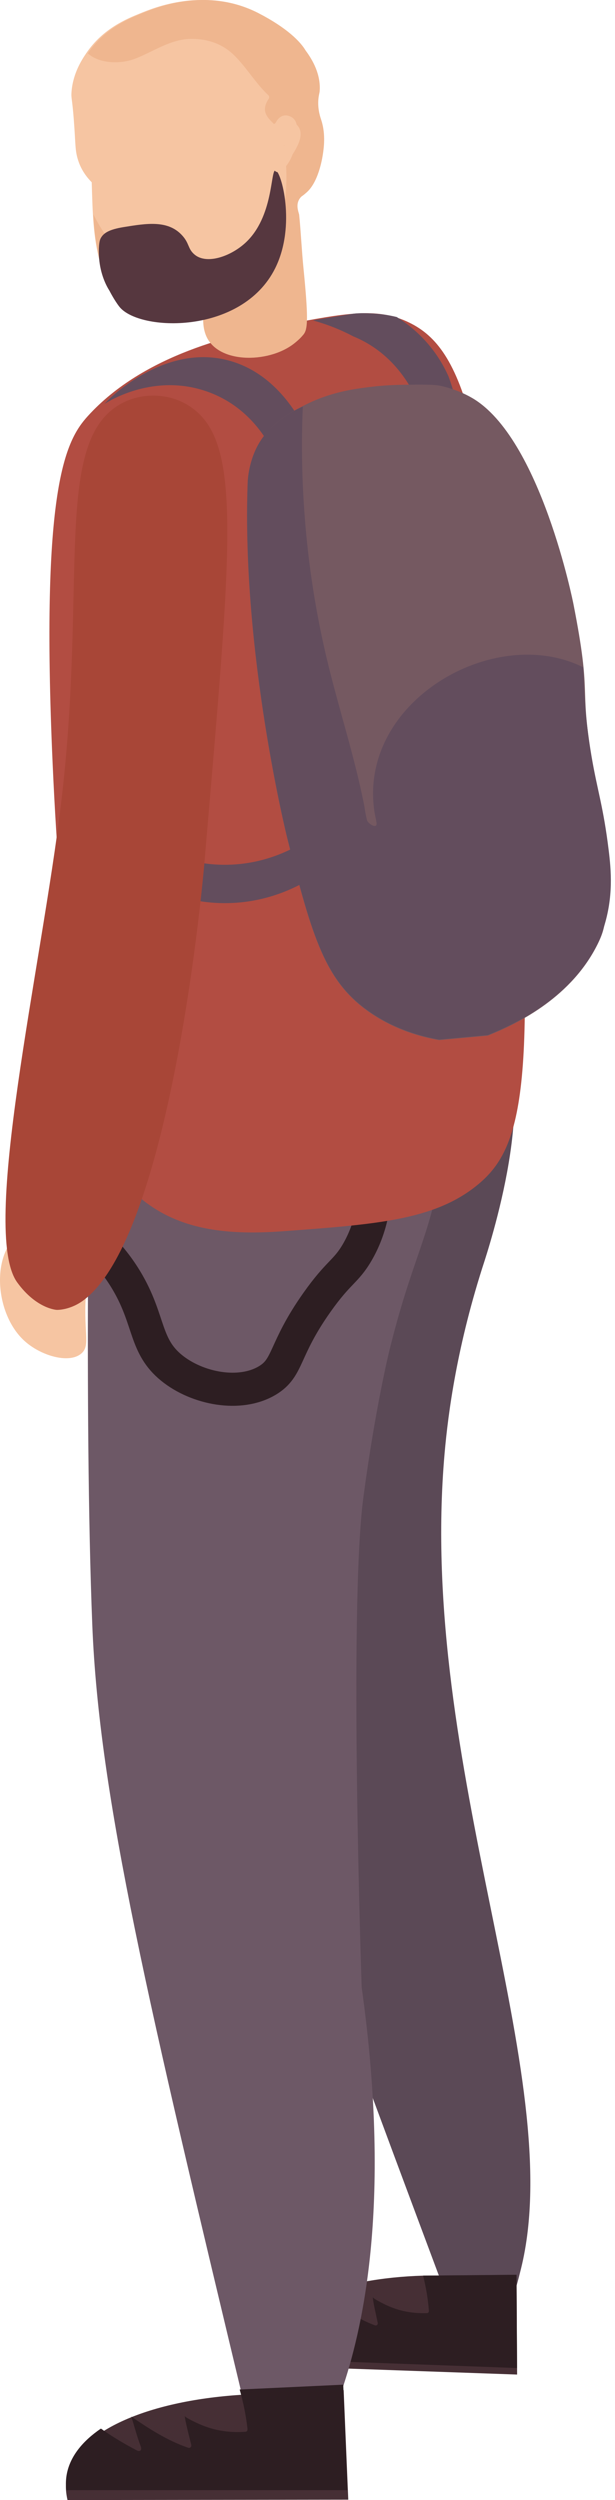 <?xml version="1.0" encoding="UTF-8"?>
<svg width="112px" height="455px" viewBox="0 0 112 455" version="1.1" xmlns="http://www.w3.org/2000/svg" xmlns:xlink="http://www.w3.org/1999/xlink">
    <!-- Generator: Sketch 46.2 (44496) - http://www.bohemiancoding.com/sketch -->
    <title>line1</title>
    <desc>Created with Sketch.</desc>
    <defs>
        <polygon id="path-1" points="63.966 453 0 453 0 0.272 110.998 0.272 110.998 453 63.966 453 63.966 432.384 11.575 432.384 11.575 453 63.966 453"></polygon>
    </defs>
    <g id="Page-1" stroke="none" stroke-width="1" fill="none" fill-rule="evenodd">
        <g id="line1">
            <path d="M29.488,192.08 C32.784,186.294 40.114,186.096 74.61,184.324 C84.147,183.834 86.045,183.723 88.259,185.274 C99.501,193.149 90.08,223.717 88.259,229.433 C83.253,244.721 81.617,257.11 80.966,264.521 C75.948,321.634 103.537,377.719 94.896,412.838 C94.078,416.161 91.683,425.894 87.901,426.07 C84.448,426.23 81.491,418.339 80.251,415.022 C56.203,350.683 44.178,318.513 39.612,290.635 C33.972,256.197 28.326,201.831 28.3,201.679 C28.3,201.675 28.291,201.575 28.275,201.443 C28.275,201.442 28.275,201.441 28.275,201.441 C27.491,196.647 28.534,193.754 29.488,192.08" id="Fill-1" fill="#5B4956"></path>
            <path d="M77.119,414.155 C61.716,414.61 50.027,419.316 48.241,426.59 C47.968,427.7 47.893,429.005 48.192,430.539 C63.519,431.079 78.846,431.619 94.173,432.159 C94.139,426.106 94.105,420.053 94.072,414 C88.421,414.052 82.77,414.103 77.119,414.155" id="Fill-3" fill="#462F35"></path>
            <path d="M94.161,430.972 C94.129,425.315 94.097,419.657 94.066,414 C88.415,414.051 82.764,414.103 77.113,414.155 C77.093,414.155 77.073,414.156 77.053,414.157 C77.595,416.32 77.946,418.472 78.103,420.465 C78.125,420.755 78.049,420.971 77.724,420.98 C74.827,421.065 72.286,420.53 69.704,419.203 C69.024,418.854 67.715,418.176 67.92,418.025 C67.752,418.149 68.686,422.243 68.785,422.711 C68.863,423.079 68.582,423.321 68.238,423.19 C64.893,421.916 61.994,419.936 59.121,417.852 C59.59,419.479 59.945,421.128 60.511,422.739 C60.701,423.279 60.356,423.613 59.842,423.323 C57.818,422.183 55.886,420.972 54.07,419.596 C50.956,421.51 48.903,423.87 48.235,426.59 C48.041,427.382 47.954,428.278 48.025,429.28 L94.161,430.972 Z" id="Fill-5" fill="#2D1E22"></path>
            <path d="M19.036,185.175 C28.924,166.538 67.731,162.891 78.947,180.111 C84.236,188.231 82.417,199.496 80.292,212.651 C78.245,225.325 75.027,229.038 70.878,245.932 C70.878,245.932 68.305,256.409 66.171,272.556 C63.5,292.772 65.859,361.414 65.868,361.693 L65.868,361.693 C71.557,402.361 65.655,424.866 62.302,434.883 C60.473,440.348 56.307,452.792 51.818,452.446 C48.054,452.155 45.788,443.058 44.852,439.148 C26.992,364.548 18.062,327.249 16.807,295.738 C15.257,256.812 16.418,195.814 16.411,195.641 C16.411,195.637 16.415,195.525 16.415,195.377 L16.415,195.375 C16.444,193.98 16.687,189.602 19.036,185.175" id="Fill-7" fill="#6D5866"></path>
            <g id="Group-11" transform="translate(1, 2)">
                <path d="M42.765,433.853 C25.678,434.972 12.885,440.608 11.193,448.664 C10.935,449.893 10.904,451.329 11.297,453 C28.339,452.976 45.382,452.952 62.425,452.926 C62.145,446.285 61.865,439.642 61.585,433 C55.312,433.284 49.038,433.568 42.765,433.853" id="Fill-9" fill="#462F35"></path>
                <mask id="mask-2" fill="white">
                    <use xlink:href="#path-1"></use>
                </mask>
                <g id="Clip-10"></g>
            </g>
            <path d="M63.292,453.198 C63.032,446.799 62.77,440.399 62.509,434 C56.244,434.293 49.979,434.586 43.715,434.879 C43.692,434.88 43.671,434.882 43.648,434.884 C44.336,437.308 44.811,439.729 45.065,441.977 C45.101,442.304 45.025,442.551 44.665,442.576 C41.457,442.792 38.617,442.291 35.7,440.898 C34.931,440.53 33.453,439.818 33.674,439.638 C33.493,439.786 34.693,444.379 34.822,444.905 C34.922,445.317 34.621,445.604 34.233,445.469 C30.473,444.167 27.179,442.047 23.91,439.808 C24.495,441.629 24.955,443.48 25.646,445.279 C25.878,445.883 25.51,446.275 24.928,445.968 C22.638,444.762 20.447,443.473 18.378,441.99 C15.002,444.285 12.819,447.041 12.187,450.146 C12.002,451.049 11.943,452.067 12.061,453.198 L63.292,453.198 Z" id="Fill-12" fill="#2D1E22"></path>
            <path d="M67.884,208 C69.354,217.971 67.269,224.119 65.065,227.906 C62.986,231.479 61.691,231.419 57.737,237.006 C51.542,245.758 52.627,248.863 48.717,251.224 C43.688,254.261 35.905,252.741 31.241,248.949 C26.38,244.998 27.299,240.525 23.348,233.593 C20.84,229.192 16.231,223.558 7,218.806" id="Stroke-14" stroke="#2D1E22" stroke-width="6.027"></path>
            <path d="M3.565,224.506 C7.384,221.784 14.234,222.968 16.18,226.324 C17.168,228.029 16.214,229.125 15.729,234.505 C15.028,242.297 16.598,244.78 14.828,246.323 C12.63,248.239 7.485,246.785 4.466,244.05 C-0.93,239.163 -1.682,228.246 3.565,224.506" id="Fill-16" fill="#F6C5A2"></path>
            <path d="M93.596,139.045 C97.849,198.029 95.163,209.064 86.783,215.795 C78.987,222.058 68.453,222.835 51.593,224.077 C41.561,224.816 33.354,223.881 26.647,218.903 C22.118,215.54 12.582,206.333 9.589,139.045 C7.347,88.635 11.947,80.178 16.002,75.715 C26.299,64.384 42.82,60.811 51.913,59.083 C62.853,57.003 68.464,55.936 74.118,58.517 C83.991,63.024 89.032,75.747 93.596,139.045" id="Fill-18" fill="#B24D42"></path>
            <path d="M81.702,68.555 C81.042,67.056 80.032,65.175 78.48,63.23 C76.314,60.517 73.959,58.764 72.259,57.701 C71.948,57.622 71.525,57.524 71.021,57.428 C70.026,57.24 69.264,57.168 68.704,57.117 C68.704,57.117 67.544,57.011 66.147,57 C65.577,56.996 65.184,57.017 64.878,57.039 C64.426,57.072 64.194,57.109 62.073,57.467 C61.403,57.58 60.824,57.678 60,57.812 C59.781,57.848 59.599,57.878 59.477,57.897 C59.139,57.941 58.793,57.992 58.438,58.051 C57.938,58.133 57.458,58.225 57,58.323 C58.158,58.639 59.435,59.049 60.791,59.585 C62.116,60.11 63.3,60.67 64.338,61.219 C74.561,65.406 77.109,75.874 77.25,76.503 C81.244,80.103 82.575,79.641 82.966,79.404 C85.066,78.133 82.199,69.949 81.702,68.555" id="Fill-20" fill="#634D5D"></path>
            <path d="M51.709,87.413 C51.564,86.742 48.85,75.173 37.706,71.257 C28.138,67.895 20.03,72.869 19,73.526 C19.792,72.691 20.965,71.563 22.526,70.421 C24.355,69.081 31.636,63.682 40.273,65.299 C49.906,67.101 54.577,75.909 56.119,79.259 C57.206,80.269 57.494,82.213 56.884,83.96 C56.064,86.306 53.656,88.199 51.709,87.413" id="Fill-22" fill="#634D5D"></path>
            <path d="M88.834,188.48 C85.875,188.753 82.917,189.025 79.958,189.298 C76.635,188.713 71.829,187.415 67.202,184.171 C59.323,178.648 56.894,170.94 52.318,152.592 C52.318,152.592 43.956,119.058 45.109,87.902 C45.18,85.999 45.748,82.554 48.199,79.277 C50.425,76.301 53.28,74.854 55.571,73.693 C60.249,71.322 64.495,70.788 67.427,70.42 C70.328,70.055 72.972,70.028 74.626,70.01 C78.15,69.974 79.212,70.038 80.001,70.175 C80.001,70.175 82.981,70.688 85.963,72.418 C98.478,79.676 104.431,109.93 104.431,109.93 C107.845,127.278 105.472,124.153 107.735,137.809 C109.858,150.62 112.528,158.101 109.936,168.954 C109.709,169.904 109.35,170.798 108.832,171.844 C104.157,181.275 94.794,186.109 88.834,188.48" id="Fill-24" fill="#755961"></path>
            <path d="M57.168,159.51 C54.906,160.992 49.333,164.206 41.543,164.364 C33.048,164.536 26.953,160.971 24.722,159.51 C22.68,159.51 21,157.815 21,155.755 C21,153.69 22.675,152 24.722,152 C26.634,153.421 32.36,157.294 40.641,157.386 C49.292,157.483 55.292,153.395 57.168,152 C59.21,152 60.89,153.695 60.89,155.755 C60.89,157.82 59.215,159.51 57.168,159.51" id="Fill-26" fill="#634D5D"></path>
            <path d="M37.179,157.556 C37.179,157.556 31.472,224.27 15.301,236.576 C12.778,238.497 10.346,238.394 10.345,238.394 C10.345,238.394 6.65,238.239 3.137,233.395 C-3.641,224.048 7.552,175.991 11.132,146.156 C16,105.586 9.463,79.907 22.379,73.299 C25.976,71.459 30.65,71.547 34.219,73.733 C44.302,79.91 42.273,98 37.179,157.556" id="Fill-28" fill="#A84637"></path>
            <path d="M106.211,121.45 C90.055,113.351 65.113,127.661 68.202,147.818 C68.32,148.454 68.459,149.085 68.566,149.723 C68.781,151.002 66.997,149.952 66.82,149.211 C66.623,148.38 66.473,147.561 66.358,146.753 C64.578,137.601 61.597,128.71 59.454,119.632 C56.659,107.79 55.76,98.201 55.35,91.975 C54.866,84.611 54.955,78.429 55.147,74 C53.939,74.519 52.231,75.398 50.489,76.865 C50.488,76.865 49.177,77.968 48.198,79.175 C45.685,82.274 45.166,86.248 45.109,87.8 C43.956,118.956 52.318,152.49 52.318,152.49 C56.893,170.838 59.322,178.546 67.201,184.069 C71.829,187.313 76.635,188.611 79.957,189.196 C82.916,188.923 85.875,188.651 88.834,188.378 C94.794,186.007 104.157,181.173 108.831,171.742 C109.514,170.364 109.936,168.852 109.936,168.852 C111.738,163.223 111.304,158.396 110.837,154.624 C109.863,146.739 108.807,143.961 107.735,137.707 C107.09,133.949 106.347,128.396 106.211,121.45" id="Fill-30" fill="#634D5D"></path>
            <path d="M54.176,39.118 C54.142,38.775 53.577,37.618 54.055,36.528 C54.362,35.828 54.928,35.471 55.158,35.311 C57.654,33.577 58.386,28.756 58.488,28.088 C58.637,27.104 59.042,24.486 58.218,21.919 C58.042,21.372 57.571,20.088 57.651,18.36 C57.691,17.496 57.883,16.891 57.902,16.66 C58.154,13.578 56.641,10.93 55.349,9.196 C54.419,7.605 51.986,5.099 46.816,2.421 C37.244,-2.535 27.833,1.504 25.557,2.421 C22.986,3.457 18.747,5.23 15.763,9.604 C14.947,10.8 13.29,13.291 13.024,16.721 C12.93,17.927 13.126,17.735 13.43,21.639 C13.801,26.401 13.628,27.31 14.239,29.209 C14.849,31.103 15.949,32.414 16.702,33.174 C16.877,38.719 16.925,42.923 18.239,47.854 L18.239,47.854 L22.509,46.979 L31.931,45.046 C33.677,48.772 35.423,52.497 37.17,56.223 C36.689,59.429 37.645,61.131 38.129,61.819 C41.294,66.316 51.092,65.495 54.799,61.068 C54.874,60.979 54.997,60.857 55.119,60.656 C55.734,59.643 55.829,57.557 54.963,48.882 C54.638,45.633 54.496,42.367 54.176,39.118" id="Fill-32" fill="#F6C5A2"></path>
            <path d="M58.529,21.919 C58.353,21.371 57.882,20.087 57.962,18.36 C58.002,17.496 58.194,16.89 58.213,16.659 C58.465,13.578 56.952,10.93 55.66,9.195 C54.73,7.605 52.297,5.098 47.127,2.421 C37.555,-2.536 28.144,1.504 25.868,2.421 C23.297,3.457 19.058,5.229 16.074,9.603 C16.052,9.636 16.023,9.68 16,9.714 C18.046,11.589 21.938,11.751 24.74,10.635 C28.135,9.283 31.211,7.043 34.991,7.073 C37.955,7.097 40.592,8.019 42.715,10.133 C44.965,12.373 46.56,15.165 48.888,17.35 C49.042,17.494 49.064,17.787 48.948,17.958 C46.912,20.967 49.812,22.083 51.448,24.176 C52.537,25.569 52.861,26.992 52.853,28.73 C52.84,31.224 52.446,33.706 52.266,36.19 C52.18,37.373 52.099,38.524 52.479,39.668 C52.673,40.253 52.975,40.701 53.05,41.326 C53.616,46.016 48.677,50.472 45.64,53.299 C43.081,55.682 40.111,57.829 37.749,60.441 C37.973,61.084 38.244,61.54 38.44,61.818 C41.605,66.315 51.403,65.494 55.11,61.068 C55.185,60.979 55.308,60.856 55.43,60.656 C56.045,59.642 56.14,57.556 55.274,48.881 C54.949,45.633 54.807,42.366 54.487,39.118 C54.453,38.774 53.888,37.617 54.366,36.528 C54.673,35.828 55.239,35.47 55.469,35.311 C57.965,33.577 58.697,28.756 58.799,28.087 C58.948,27.104 59.353,24.485 58.529,21.919" id="Fill-34" fill="#EFB68F"></path>
            <path d="M17,39 C17.168,42.14 17.486,45.029 18.336,48.218 L18.336,48.218 L22.606,47.342 L23.048,47.252 C20.571,44.941 18.545,42.091 17,39" id="Fill-36" fill="#EFB68F"></path>
            <path d="M58.18,22.218 C58.004,21.67 57.533,20.386 57.613,18.659 C57.653,17.795 57.845,17.189 57.864,16.958 C58.116,13.877 56.603,11.229 55.311,9.494 C54.381,7.904 51.948,5.397 46.778,2.72 C45.243,1.925 43.715,1.382 42.217,1 C48.263,11.419 53.748,25.62 51.74,37.586 C51.62,38.304 51.436,39.009 51.226,39.705 C51.049,42.059 50.553,44.385 49.573,46.654 C49.383,47.094 48.973,46.943 48.619,46.623 C47.832,48.443 46.714,50.121 45.154,51.636 C44.876,51.906 44.435,51.707 44.103,51.369 C44.013,51.446 43.929,51.526 43.838,51.602 C43.896,51.811 43.874,52.004 43.711,52.121 C42.321,53.123 40.904,54.037 39.443,54.892 C38.696,55.455 37.911,55.972 37.099,56.451 C37.11,56.475 37.121,56.498 37.132,56.522 C36.651,59.727 37.607,61.429 38.091,62.117 C41.256,66.614 51.054,65.793 54.761,61.367 C54.836,61.278 54.959,61.156 55.081,60.955 C55.696,59.941 55.791,57.855 54.925,49.18 C54.6,45.932 54.458,42.665 54.138,39.417 C54.104,39.073 53.539,37.916 54.017,36.827 C54.324,36.127 54.89,35.769 55.12,35.61 C57.616,33.876 58.348,29.055 58.45,28.386 C58.599,27.403 59.004,24.784 58.18,22.218" id="Fill-38" fill="#EFB68F"></path>
            <path d="M50.111,48.827 C53.998,41.04 51.19,31.068 50.164,31 C49.23,30.938 49.852,39.474 44.666,44.217 C41.952,46.699 37.623,48.167 35.441,46.337 C34.127,45.236 34.558,44.275 33.043,42.705 C30.469,40.04 26.671,40.656 22.53,41.328 C19.828,41.766 18.832,42.422 18.324,43.394 C18.182,43.667 17.936,44.402 18.016,46.459 C18.131,49.424 19.171,51.728 19.918,52.885 C19.918,52.885 20.779,54.588 21.722,55.802 C25.269,60.367 44.027,61.015 50.111,48.827" id="Fill-40" fill="#56373F"></path>
            <path d="M54.018,22.675 C53.905,22.069 53.566,21.537 52.914,21.223 C51.744,20.662 50.816,21.218 50.257,22.233 C50.226,22.291 50.19,22.347 50.156,22.405 C49.68,22.691 49.386,23.098 49.438,23.6 C49.063,24.281 48.825,24.986 49.162,25.773 C49.27,26.025 49.646,25.927 49.711,25.699 C49.789,25.431 49.896,25.214 50.015,25.01 C50.04,25.43 50.369,25.727 50.75,25.807 C50.872,26.239 51.329,26.528 51.776,26.441 C51.748,26.651 51.702,26.856 51.647,27.059 C51.042,27.995 50.312,28.83 49.835,29.902 C49.403,30.87 50.508,31.844 51.34,31.059 C52.247,30.203 52.896,29.194 53.284,28.103 C54.478,26.236 55.485,24.097 54.018,22.675" id="Fill-42" fill="#F6C5A2"></path>
        </g>
    </g>
</svg>